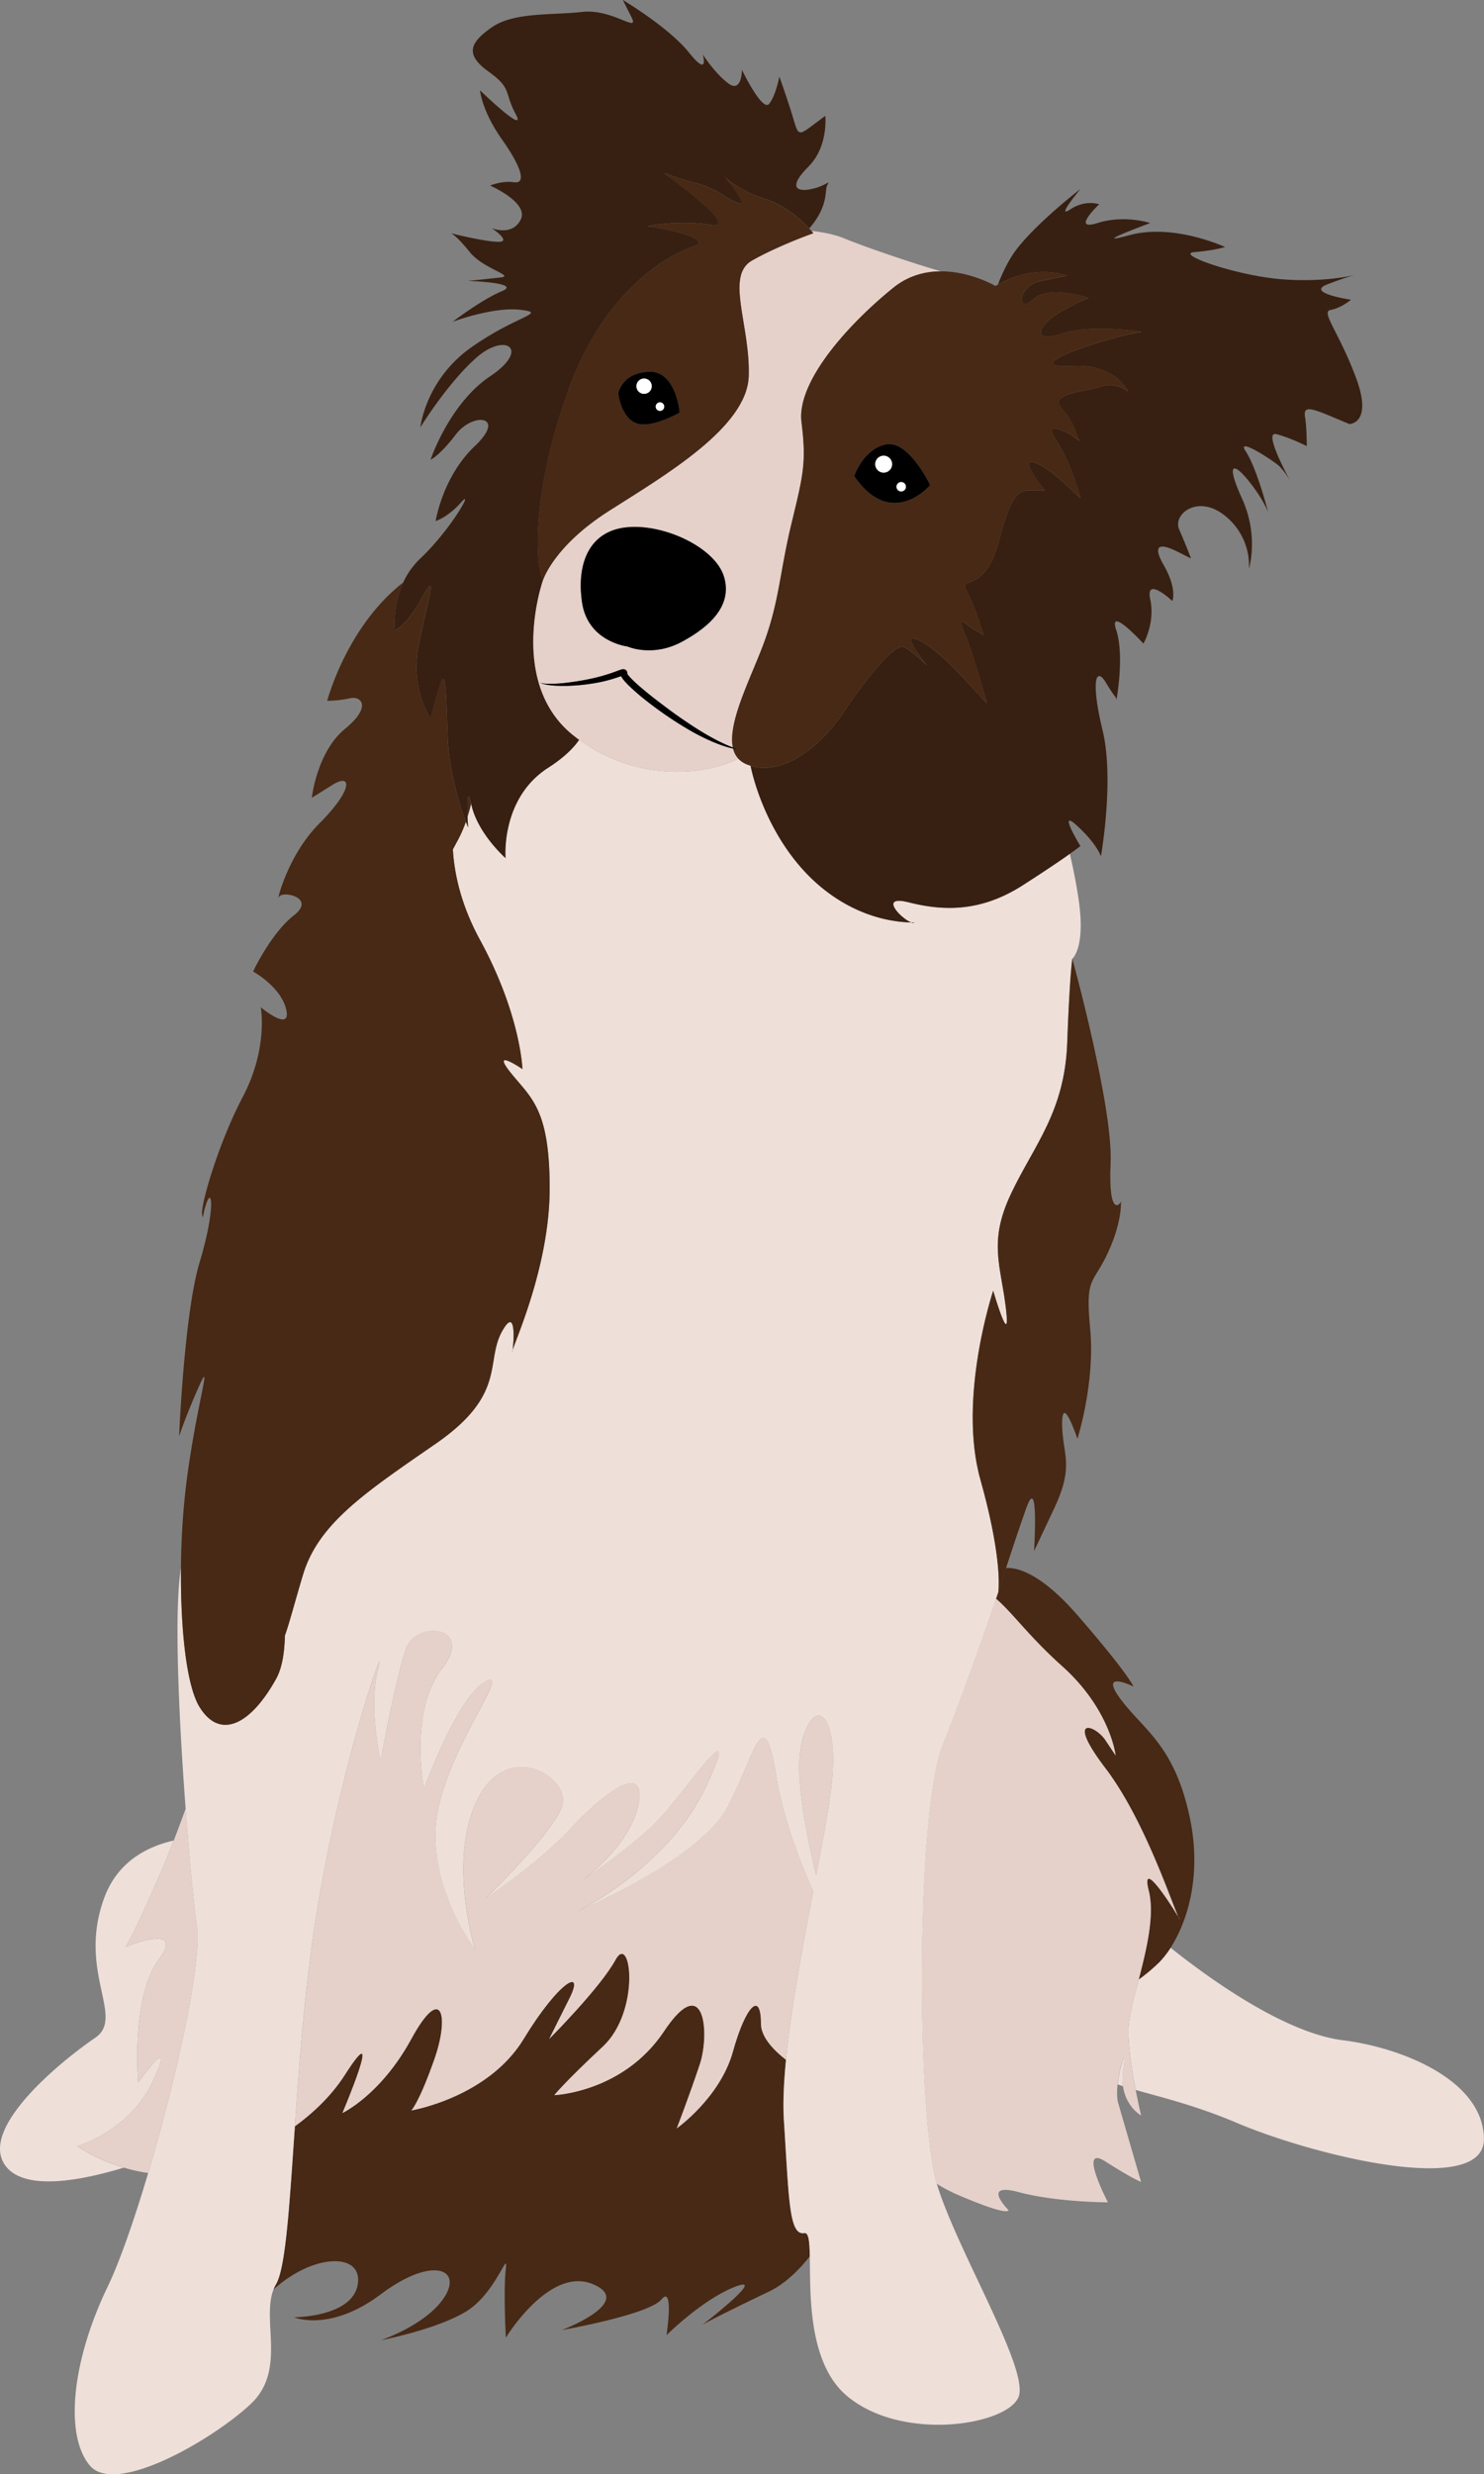 <svg xmlns="http://www.w3.org/2000/svg" viewBox="0 0 1038.63 1730.51"><rect x="0" y="0" width="1038.63" height="1730.51" fill="#808080" stroke="none"/><defs><style>.cls-1{fill:#eedfd9;}.cls-2{fill:#472915;}.cls-3{fill:#e5d1ca;}.cls-4{fill:#372012;}.cls-5{fill:#645a57;}.cls-6{fill:#fff;}</style></defs><title>BORDER COLLIE 1</title><g id="Layer_2" data-name="Layer 2"><g id="Layer_1-2" data-name="Layer 1"><path class="cls-1" d="M786.21,1447.5c2.64-17.13-2.51-3.15-3.95,10.38,1.2.42,2.46.84,3.78,1.26A39.58,39.58,0,0,1,786.21,1447.5Z"/><path class="cls-1" d="M940,1427c-36.37-4.51-84.08-35.52-120.71-64.7a62.25,62.25,0,0,1-8,10.18A124.42,124.42,0,0,1,797,1384.4c-3.73,14.45-7.27,27.6-7.27,36.31,0,11.8,2.71,28.46,5.14,41.06,18,5.08,43,11.19,70.39,22.86,53.73,22.88,173.58,52.5,173.32,11.42S981.08,1432.11,940,1427Z"/><path class="cls-2" d="M562.95,1561.81c-10.72,1.79-10.72-23.22-14.29-78.59-.77-12-.13-26.49,1.45-42.53-9.68-7.58-17.52-16.46-17.52-25.34,0-23.22-10.72-12.5-19.65,19.65s-39.29,53.58-39.29,53.58,8.93-23.22,16.07-44.65,3.57-66.08-25-23.22-76.8,44.65-76.8,44.65,7.14-8.93,33.94-33.94,19.65-80.37,8.93-60.73-46.44,55.37-46.44,55.37l14.29-28.58c10.72-21.43-7.14-12.5-32.15,28.58s-78.59,50-78.59,50,5.36-5.36,16.07-35.72,5.36-53.58-16.07-14.29-48.22,51.8-48.22,51.8,30.36-71.44,1.79-26.79c-9,14-21.32,26.13-35.07,36.11-3.79,55-6.37,98.71-13.16,110.34a26.2,26.2,0,0,0-1.81,3.79c28-25.31,62.39-26.06,59-3.79-3.57,23.22-44.65,23.22-44.65,23.22s25,10.72,60.73-16.07,57.15-17.86,44.65,1.79-44.65,30.36-44.65,30.36,37.51-7.14,58.94-19.65,30.36-44.65,28.58-30.36,0,48.22,0,48.22,30.36-50,60.73-37.51-21.43,32.15-21.43,32.15S454,1619,462.93,1608.25s3.57,25,3.57,25,25-25,48.22-33.94-23.22,26.79-23.22,26.79,5.36-3.57,46.44-23.22c11-5.25,20.56-14.34,28.84-24.76C566.59,1567.82,566,1561.3,562.95,1561.81Z"/><path class="cls-1" d="M107.5,1454.64c16.07-35.72-10.72,1.79-10.72,1.79s-5.36-58.94,14.29-85.73-23.22-8.93-23.22-8.93,5.36-7.14,26.79-57.15c2.4-5.6,4.71-11.4,7-17.35-18.79,4.27-39.27,14.85-48.55,39.78-19.32,51.92,14.81,83.85-6.53,98.28s-80,61.23-63.75,87.92c12.8,21,57.57,10.81,83.83,2.86a129.16,129.16,0,0,1-32.71-15S91.43,1490.37,107.5,1454.64Z"/><path class="cls-2" d="M697.11,1118.18c11.33,9.52,22.84,26.2,46.23,47.13,33.94,30.36,37.51,62.51,37.51,62.51l-7.14-10.72c-7.14-10.72-28.58-17.86,0,19.65,27,35.43,46,93.16,51.05,104,1,1.6,1.32,2.28.74,1.41a11.75,11.75,0,0,1-.74-1.41c-5-8.36-26.68-42.21-20.69-18.23,4.24,17-1.58,40.83-7,61.92a124.42,124.42,0,0,0,14.16-11.91,62.25,62.25,0,0,0,8-10.18c11.85-18.33,22.13-50.81,13.39-91.63-10.72-50-32.15-60.73-48.22-82.16s8.93-8.93,8.93-8.93-3.57-8.93-39.29-50c-26.43-30.39-43.08-33.41-50-32.92-3.22,9.91-5.42,16.85-5.42,16.85S698.13,1115.18,697.11,1118.18Z"/><path class="cls-2" d="M698.69,1113.51s.06-.35.12-1.06C698.73,1113.14,698.69,1113.51,698.69,1113.51Z"/><path class="cls-3" d="M561.16,1218.88c-5.36,21.44,2.79,62.83,10.17,92.5,3.78-19.91,7.21-38.23,9.48-53.21C589.74,1199.24,570.09,1183.16,561.16,1218.88Z"/><path class="cls-3" d="M797,1384.4c5.44-21.09,11.26-45,7-61.92-6-24,15.67,9.87,20.69,18.23-5-10.81-24.06-68.54-51.05-104-28.58-37.51-7.14-30.36,0-19.65l7.14,10.72s-3.57-32.15-37.51-62.51c-23.39-20.93-34.9-37.61-46.23-47.13-5.06,14.9-21.48,62.7-37.34,102.36-19,47.48-18.24,259.51-4.08,306.86a111.08,111.08,0,0,0,14.42,7.62c37.51,16.07,35.72,10.72,35.72,10.72s-19.65-19.65,7.14-12.5,62.51,7.14,62.51,7.14-21.43-41.08-1.79-28.58,25,14.29,25,14.29-12.5-42.87-16.07-55.37c-.94-3.28-.89-8-.38-12.84,1.44-13.53,6.58-27.51,3.95-10.38a39.58,39.58,0,0,0-.16,11.64c2.08,14.63,12.67,20.51,12.67,20.51s-1.8-7.59-3.79-17.88c-2.43-12.6-5.14-29.26-5.14-41.06C789.78,1412,793.32,1398.85,797,1384.4Z"/><path class="cls-3" d="M241.46,1451.07c28.58-44.65-1.79,26.79-1.79,26.79s26.79-12.5,48.22-51.8S314.69,1410,304,1440.36s-16.07,35.72-16.07,35.72,53.58-8.93,78.59-50,42.87-50,32.15-28.58l-14.29,28.58s35.72-35.72,46.44-55.37,17.86,35.72-8.93,60.73-33.94,33.94-33.94,33.94,48.22-1.79,76.8-44.65,32.15,1.79,25,23.22-16.07,44.65-16.07,44.65S504,1467.15,512.94,1435s19.65-42.87,19.65-19.65c0,8.88,7.84,17.76,17.52,25.34,3.52-35.89,11.7-79.29,19.1-118.14-9-19.62-20.73-49.43-25.9-80.45-8.93-53.58-14.29-16.07-33.94,21.43S404,1336.76,404,1336.76s64.3-30.36,91.09-89.3-19.65,12.5-39.29,30.36-48.22,37.51-48.22,37.51,33.94-25,39.29-53.58-21.43-10.72-46.44,16.07-60.73,50-60.73,50,46.44-44.65,53.58-64.3-37.51-48.22-58.94-5.36-1.79,105.38-1.79,105.38-33.94-44.65-26.79-92.88,53.58-105.38,33.94-94.66-42.87,75-42.87,75-10.72-53.58,12.5-83.94-17.86-33.94-25-14.29-17.86,78.59-17.86,78.59-8.93-37.51-1.79-64.3-25,60.73-42.87,169.68c-8.17,49.82-12.23,104.11-15.42,150.42C220.14,1477.2,232.47,1465.11,241.46,1451.07Z"/><path class="cls-3" d="M137.87,1347.48c-2-13.76-5.13-45.55-7.91-82.48-2.81,7.59-5.54,15-8.32,22.26-2.28,5.95-4.59,11.76-7,17.35-21.43,50-26.79,57.15-26.79,57.15s42.87-17.86,23.22,8.93-14.29,85.73-14.29,85.73,26.79-37.51,10.72-1.79-53.58,46.44-53.58,46.44a129.16,129.16,0,0,0,32.71,15,112.09,112.09,0,0,0,17.08,3.75C123.49,1453.46,141.45,1372.55,137.87,1347.48Z"/><path class="cls-3" d="M824.75,1340.71a11.75,11.75,0,0,0,.74,1.41C826.07,1343,825.72,1342.31,824.75,1340.71Z"/><path class="cls-1" d="M659.77,1220.54c15.86-39.66,32.29-87.46,37.34-102.36,1-3,1.58-4.67,1.58-4.67s0-.36.12-1.06c.46-4.93,1.42-27.6-12.63-77.53-16.07-57.15,8.93-132.17,8.93-132.17s12.5,42.87,8.93,12.5-12.5-46.44,3.57-80.37,37.51-57.15,39.29-105.38,3.57-58.94,3.57-58.94,9.31-7.31,4.55-40.65c-1.7-11.87-4-23.12-6.25-32.7-6.25,4.4-16.81,11.6-33,22-29.77,19.05-56,17.86-79.78,11.91-21.54-5.38-5.09,11.63,1.77,14.05,2,0,2.73,0,1.8.24a3.32,3.32,0,0,1-1.8-.24c-8.28-.17-38.75-1.74-68.46-29.53-26.72-25-39.71-60-43.95-80.1-.83-.26-1.67-.54-2.49-.87a16.32,16.32,0,0,1-6.11-4.11c-21.06,11.11-69.5,17.46-111.41-13.14-4,5.8-10.62,12.45-21.8,19.63-33.34,21.43-29.77,63.11-29.77,63.11s-19.05-16.67-23.82-36.91l-.24-1c-.74,3.1-1.58,6.17-2.53,9.18.17,4,.39,7.31.39,7.31s-.59-1.4-1.53-3.89a89.94,89.94,0,0,1-6,13.58c-1.06,1.94-2.1,3.85-3.08,5.72,1,16.41,5.44,38.47,18.92,63.18,28.58,52.39,29.77,90.5,29.77,90.5s-22.62-15.48-8.34,2.38,27.39,25,27.39,81c0,52.47-23,103.89-25.9,113.05.82-6.44,2.51-30.94-7.44-13-11.91,21.43,3.57,44.06-46.44,78.59s-82.16,56-92.88,91.69c-5.81,19.37-9.51,33.84-12.65,42.45-.29,12.26-2,22.87-6.17,30.33-17.85,32.14-39.28,42.86-53.57,19.64-9.39-15.26-13.38-56-13-97.33-5,30.32-1.38,106.6,3.28,168.46,2.78,36.94,5.95,68.72,7.91,82.48,3.58,25.07-14.38,106-34.15,172.36-9.81,32.94-20.07,62.3-28.36,79.47-25,51.8-30.36,103.59-12.5,125s85.73-17.86,112.52-42.87c25.28-23.59,7.63-58.31,16.05-80.16a26.2,26.2,0,0,1,1.81-3.79c6.79-11.63,9.36-55.37,13.16-110.34,3.2-46.31,7.25-100.6,15.42-150.42,17.86-108.95,50-196.47,42.87-169.68s1.79,64.3,1.79,64.3,10.72-58.94,17.86-78.59,48.22-16.07,25,14.29-12.5,83.94-12.5,83.94,23.22-64.3,42.87-75-26.79,46.44-33.94,94.66,26.79,92.88,26.79,92.88-19.65-62.51,1.79-105.38,66.08-14.29,58.94,5.36-53.58,64.3-53.58,64.3,35.72-23.22,60.73-50,51.8-44.65,46.44-16.07-39.29,53.58-39.29,53.58,28.58-19.65,48.22-37.51,66.08-89.3,39.29-30.36-91.09,89.3-91.09,89.3,85.73-35.72,105.38-73.23,25-75,33.94-21.43c5.17,31,16.92,60.84,25.9,80.45-7.4,38.85-15.58,82.25-19.1,118.14-1.57,16-2.22,30.57-1.45,42.53,3.57,55.37,3.57,80.37,14.29,78.59,3.07-.51,3.65,6,3.83,16.32.46,25.71-1.52,75,26.53,98,39.29,32.15,112.52,19.65,119.67,0s-42.87-101.81-57.15-148.24c0-.15-.09-.32-.14-.47C641.53,1480,640.78,1268,659.77,1220.54Zm-301-276.32c-.17,1.27-.3,1.83-.3,1.25A4.79,4.79,0,0,1,358.8,944.22Zm202.36,274.67c8.93-35.72,28.58-19.65,19.65,39.29-2.27,15-5.69,33.3-9.48,53.21C564,1281.72,555.8,1240.33,561.16,1218.88Z"/><path class="cls-2" d="M139.66,1193.87c14.29,23.22,35.72,12.5,53.57-19.64,4.14-7.45,5.88-18.06,6.17-30.33,3.13-8.61,6.83-23.08,12.65-42.45,10.72-35.72,42.87-57.16,92.88-91.69s34.53-57.16,46.44-78.59c10-17.91,8.26,6.58,7.44,13,2.87-9.16,25.9-60.59,25.9-113.05,0-56-13.1-63.11-27.39-81s8.34-2.38,8.34-2.38-1.19-38.1-29.77-90.5c-13.48-24.71-18-46.77-18.92-63.18,1-1.87,2-3.77,3.08-5.72a89.94,89.94,0,0,0,6-13.58c-3.49-9.28-11.82-33.87-12.76-59.22-1.19-32.15-1.19-51.2-6-34.53s-6,21.43-6,21.43-14.29-20.24-8.34-51.2S307.3,396.53,295.4,418s-19.05,22.62-19.05,22.62a68,68,0,0,1,5.82-33.2C242.57,438.2,229,490.17,229,490.17A78.53,78.53,0,0,0,245,488.38c7.14-1.79,16.08,5.36-3.57,21.43S218.23,558,218.23,558l14.29-8.93c14.29-8.93,14.29,3.57-8.93,26.79S193.23,633.06,195,627.7s26.79,0,10.72,12.5-28.57,39.3-28.57,39.3,19.64,10.72,23.21,26.79-17.85-1.79-17.85-1.79,5.35,28.57-12.5,62.5-29.62,76.45-28.58,82.16c1,5.56,0,0,3.57-8.93s5.36,7.14-5.36,42.87-14.29,121.45-14.29,121.45,5.36-16.08,14.29-35.72-1.79,12.5-8.93,66.09a519.67,519.67,0,0,0-4.05,61.62C126.27,1137.88,130.26,1178.62,139.66,1193.87Z"/><path class="cls-2" d="M327.15,571.41c.95-3,1.79-6.08,2.53-9.18C326.62,549.79,326.77,562.42,327.15,571.41Z"/><path class="cls-4" d="M746.7,192.9l-17.86,3.57c-17.86,3.57-16.67,23.82-6,13.1s39.3-1.19,39.3-1.19-7.14,2.38-21.43,10.72-19.05,21.43,2.38,14.29,56-1.19,56-1.19-10.72,1.19-33.34,8.34S721.69,257.21,751.46,256s38.1,17.86,38.1,17.86-8.34-7.14-19.05-3.57-36.91,4.76-27.39,15.48,9.53,17.86,11.91,21.43-4.76-3.57-8.34-4.76-16.67-8.34-7.14,6,15.48,35.72,16.67,39.3-16.67-17.86-31-23.82,6,19.05,6,19.05h-8.34c-8.34,0-14.29-1.19-23.82,35.72s-28.58,23.82-22.62,34.53,11.91,31,11.91,31l-6-3.57c-6-3.57-13.1-11.91-7.14,2.38s15.48,48.82,15.48,48.82l-15.48-16.67c-15.48-16.67-28.58-27.39-35.72-28.58s9.53,19.05,9.53,19.05-10.72-10.72-16.67-13.1-25,20.24-41.68,45.25c-16.09,24.14-42.17,44.94-65.38,37.79,4.23,20.12,17.23,55.1,43.95,80.1C599,643.42,629.45,645,637.73,645.16c-6.86-2.42-23.31-19.44-1.77-14.05,23.82,6,50,7.14,79.78-11.91,16.23-10.39,26.79-17.58,33-22,5.22-3.67,7.44-5.4,7.44-5.4s-16.67-27.39-2.38-14.29S770.51,599,770.51,599s9.53-53.58,1.19-88.12-4.76-45.25,2.38-33.34,7.14,9.53,7.14,11.91,6-31,0-48.82,19.05,9.53,19.05,9.53,8.34-14.29,4.76-31,15.48,1.19,15.48,1.19,3.57-8.34-6-25,0-14.29,9.53-9.53l9.53,4.76S830,381,825.29,370.33s13.1-25,32.15-9.53a44.36,44.36,0,0,1,16.67,36.91s7.14-22.62-4.76-48.82-6-26.2,6-10.72,13.1,23.82,11.91,19.05-8.34-31-15.48-41.68,20.24,7.14,23.82,10.72a59.75,59.75,0,0,1,7.14,9.53s-19.05-34.53-9.53-32.15S914.59,312,914.59,312s0-13.1-1.19-20.24,2.38-7.14,16.67-1.19l14.29,6s16.67,0,4.76-32.15-25-46.44-17.86-47.63,14.29-7.14,14.29-7.14-32.15-4.76-16.67-10.72c10-3.86,16-5.71,19-6.54-6.23,1.45-24.3,4.87-50,3-32.15-2.38-76.21-17.86-61.92-19.05s21.43-3.57,21.43-3.57-35.72-16.67-66.68-8.34S805,156,805,156s-17.86-6-36.91,0,1.19-13.1,1.19-13.1-9.53-3.57-20.24,3.57,7.14-14.29,7.14-14.29S725.26,156,711,175c-5.1,6.8-9.29,15.57-12.56,24C726.12,183.78,746.7,192.9,746.7,192.9Z"/><path class="cls-4" d="M947.92,192.32c1.57-.36,2.39-.61,2.39-.61S949.56,191.87,947.92,192.32Z"/><path class="cls-4" d="M639.53,645.4c.93-.23.21-.19-1.8-.24A3.32,3.32,0,0,0,639.53,645.4Z"/><path class="cls-4" d="M276.34,440.58s7.14-1.19,19.05-22.62S299,420.34,293,451.3s8.34,51.2,8.34,51.2,1.19-4.76,6-21.43,4.76,2.38,6,34.53c.94,25.35,9.27,49.94,12.76,59.22.94,2.49,1.53,3.89,1.53,3.89s-.22-3.29-.39-7.31c-.39-9-.54-21.62,2.53-9.18l.24,1c4.76,20.24,23.82,36.91,23.82,36.91s-3.57-41.68,29.77-63.11c11.18-7.19,17.79-13.83,21.8-19.63-1.32-1-2.63-2-3.94-3-46.44-36.91-21.43-108.36-21.43-108.36-6-13.1-7.14-64.3,17.86-133.37s69.06-94.07,86.93-100-27.39-14.29-31-14.29,20.24-4.76,42.87-1.19-25-31-29.77-34.53,0,0,17.86,4.76,20.24,9.53,31,14.29-8.34-17.86-8.34-17.86,9.53,9.53,28.58,15.48c13.89,4.34,25.24,15,30.38,20.47,13.67-15.84,10.68-26.37,12.49-30,2.38-4.76,0,0-10.72,2.38S551.41,131,565.7,116.7,577.61,81,577.61,81l-9.53,7.14c-9.53,7.14-9.53,6-13.1-6s-9.53-28.58-9.53-28.58-2.38,13.1-7.14,19.05-19.05-23.82-19.05-23.82,0,16.67-9.53,9.53S491.87,38.1,491.87,38.1s4.76,16.67-9.53-1.19S435.91,0,435.91,0l6,11.91c6,11.91-13.1-6-34.53-3.57s-47.63,0-63.11,10.72-19.05,19.05-2.38,31,10.72,14.29,19.05,29.77-25-16.67-25-16.67,1.19,14.29,15.48,34.53,16.67,31,8.34,29.77S343,129.79,343,129.79s27.39,11.91,21.43,23.82-20.24,6-20.24,6,14.29,9.53,4.76,9.53-33.34-6-33.34-6,3.57,1.19,13.1,13.1,32.15,16.67,21.43,17.86-22.62,2.38-22.62,2.38,38.1,1.19,23.82,7.14-34.53,21.43-34.53,21.43,28.58-10.72,47.63-8.34-2.38,3.57-34.53,26.2-35.72,56-35.72,56,19.05-31,39.3-48.82,38.1-6,9.53,13.1-41.68,58.35-41.68,58.35,6-2.38,17.86-17.86,35.72-13.1,13.1,8.34-27.39,52.39-27.39,52.39,8.34-2.38,17.86-13.1-7.14,19.05-28.58,39.3a54.56,54.56,0,0,0-12,16.81A68,68,0,0,0,276.34,440.58Z"/><path class="cls-2" d="M707.62,834.88c-16.07,33.94-7.14,50-3.57,80.37s-8.93-12.5-8.93-12.5-25,75-8.93,132.17c14,49.93,13.09,72.59,12.63,77.53-.07.71-.12,1.06-.12,1.06s2.19-6.94,5.42-16.85c3.91-12,9.34-28.39,14.23-42.09,8.93-25,5.36,30.36,5.36,30.36L738,1054.57c14.29-30.36,5.36-37.51,5.36-58.94s10.72,10.72,10.72,10.72,12.5-39.29,8.93-76.8,1.79-30.36,12.5-53.58,8.93-37.51,8.93-35.72-8.93,12.5-7.14-26.79-26.79-142.88-26.79-142.88-1.79,10.72-3.57,58.94S723.69,800.95,707.62,834.88Z"/><path class="cls-5" d="M358.8,944.22a4.79,4.79,0,0,0-.3,1.25C358.51,946.05,358.64,945.49,358.8,944.22Z"/><path class="cls-3" d="M436.25,472.53h0Z"/><polygon class="cls-3" points="434.5 470.6 434.5 470.61 434.5 470.61 434.5 470.6"/><path class="cls-3" d="M438.93,471.53l0,.16a.54.54,0,0,0,0-.1.87.87,0,0,0,0-.21Z"/><path class="cls-3" d="M526.4,182.19c-19.05,10.72-1.19,45.25-2.38,81s-58.35,69.06-97.64,94.07-46.44,48.82-46.44,48.82-25,71.45,21.43,108.36c1.3,1,2.62,2,3.94,3,41.91,30.6,90.35,24.25,111.41,13.14a15.9,15.9,0,0,1-3.62-7c-1.75-.39-3.48-.87-5.2-1.39-3.2-1-6.31-2.2-9.4-3.49a152.74,152.74,0,0,1-17.84-9.16,262.89,262.89,0,0,1-32.75-23c-2.56-2.17-5.08-4.38-7.52-6.75-1.22-1.19-2.41-2.41-3.57-3.78a16.6,16.6,0,0,1-1.7-2.36,6.65,6.65,0,0,1-.36-.73h0l-2.34.78c-1.59.53-3.2,1-4.82,1.51a96.92,96.92,0,0,1-9.84,2.32,137.22,137.22,0,0,1-20,2.15,91.43,91.43,0,0,1-10-.17c-3.32-.32-6.72-.68-9.78-2a19.75,19.75,0,0,0,4.88.71c1.64.1,3.29.07,4.93,0,3.29-.12,6.56-.41,9.82-.84A176.28,176.28,0,0,0,417,473.94q4.76-1.17,9.39-2.67c1.55-.51,3.07-1,4.61-1.62l2.35-.87c.41-.15.82-.29,1.29-.44a7.89,7.89,0,0,1,.82-.2,3.83,3.83,0,0,1,.57-.08,3.56,3.56,0,0,1,.37,0,4.24,4.24,0,0,1,.57.07,2.65,2.65,0,0,1,1.63,1.1l.16.25.09.2a3.34,3.34,0,0,1,.13.43,2.39,2.39,0,0,1,.07.64,3.21,3.21,0,0,1,0,.46,1.22,1.22,0,0,0,.11.2,12.66,12.66,0,0,0,1.24,1.65c1,1.15,2.13,2.29,3.29,3.4,2.34,2.22,4.82,4.36,7.34,6.44,5,4.22,10.24,8.23,15.53,12.13s10.7,7.68,16.15,11.37,11.07,7.1,16.87,10.19c2.89,1.57,5.84,3,8.85,4.36,1.5.66,3,1.29,4.55,1.86-3.65-17.09,11.58-46.8,20.63-70.32,11.91-31,11.91-51.2,20.24-85.74s10.72-42.87,7.14-71.45,33.34-69.06,64.3-94.07c10.73-8.67,22.6-11.47,33.54-11.43-11.91-3.12-50.41-15.83-68.07-23.1-6.65-2.74-14.83-4.31-22.83-5.2.91,1,1.39,1.63,1.39,1.63S545.46,171.47,526.4,182.19ZM439.08,452.09s-27.78-3.18-31.75-31,5.56-50,31.75-52.39,61.13,14.29,67.48,34.14-8.73,34.93-29.37,46S439.08,452.09,439.08,452.09Z"/><path class="cls-2" d="M625.24,201.24c-31,25-67.87,65.49-64.3,94.07s1.19,36.91-7.14,71.45-8.34,54.78-20.24,85.74c-9,23.52-24.27,53.23-20.63,70.32h0a40.05,40.05,0,0,0,4.72,1.51,35.91,35.91,0,0,1-4.57-.75,15.9,15.9,0,0,0,3.62,7,16.32,16.32,0,0,0,6.11,4.11c.83.33,1.66.62,2.49.87,23.21,7.15,49.29-13.65,65.38-37.79,16.67-25,35.72-47.63,41.68-45.25s16.67,13.1,16.67,13.1-16.67-20.24-9.53-19.05,20.24,11.91,35.72,28.58l15.48,16.67S681.2,457.25,675.25,443s1.19-6,7.14-2.38l6,3.57s-6-20.24-11.91-31,13.1,2.38,22.62-34.53,15.48-35.72,23.82-35.72h8.34s-20.24-25-6-19.05,32.15,27.39,31,23.82-7.14-25-16.67-39.3,3.57-7.14,7.14-6,10.72,8.34,8.34,4.76-2.38-10.72-11.91-21.43,16.67-11.91,27.39-15.48,19.05,3.57,19.05,3.57-8.34-19.05-38.1-17.86-8.34-8.34,14.29-15.48,33.34-8.34,33.34-8.34-34.53-6-56,1.19-16.67-6-2.38-14.29,21.43-10.72,21.43-10.72-28.58-9.53-39.3,1.19-11.91-9.53,6-13.1l17.86-3.57s-20.58-9.13-48.29,6.18c-.57.32-1.14.63-1.72,1,0,0-17.29-10.17-37.91-10.24C647.84,189.77,636,192.57,625.24,201.24ZM597.85,333s6.35-19.05,22.23-22.23,31,28.58,31,28.58S624,371.12,597.85,333Z"/><path class="cls-2" d="M535.93,139.32c-19.05-6-28.58-15.48-28.58-15.48s19.05,22.62,8.34,17.86-13.1-9.53-31-14.29-22.62-8.34-17.86-4.76,52.39,38.1,29.77,34.53-46.44,1.19-42.87,1.19,48.82,8.34,31,14.29-61.92,31-86.93,100S374,393,379.94,406.05c0,0,7.14-23.82,46.44-48.82s96.45-58.35,97.64-94.07-16.67-70.26,2.38-81,42.87-19.05,42.87-19.05-.49-.61-1.39-1.63c-.43-.48-1-1.06-1.57-1.72C561.17,154.32,549.82,143.66,535.93,139.32ZM444.64,295.71c-10.32-4.76-11.91-20.64-11.91-20.64s2.38-14.29,21.43-15.08,21.43,28.58,21.43,28.58S455,300.47,444.64,295.71Z"/><path d="M620.08,310.79C604.2,314,597.85,333,597.85,333c26.2,38.1,53.19,6.35,53.19,6.35S636,307.61,620.08,310.79Zm-1.62,19.78a5.92,5.92,0,1,1,5.92-5.92A5.92,5.92,0,0,1,618.46,330.57Zm12.28,13.16a3.29,3.29,0,1,1,3.29-3.29A3.29,3.29,0,0,1,630.74,343.73Z"/><path d="M454.16,260c-19.05.79-21.43,15.08-21.43,15.08s1.59,15.88,11.91,20.64,31-7.14,31-7.14S473.22,259.19,454.16,260Zm-3.37,15.48a5.36,5.36,0,1,1,5.36-5.36A5.36,5.36,0,0,1,450.79,275.46Zm11.11,11.91a3,3,0,1,1,3-3A3,3,0,0,1,461.9,287.37Z"/><path d="M477.19,448.92c20.64-11.11,35.72-26.2,29.37-46s-41.28-36.52-67.48-34.14-35.72,24.61-31.75,52.39,31.75,31,31.75,31S456.55,460,477.19,448.92Z"/><path d="M512.95,522.82h0c-1.54-.57-3.05-1.19-4.55-1.86-3-1.33-6-2.79-8.85-4.36-5.8-3.09-11.4-6.56-16.87-10.19S471.77,499,466.5,495,456,487.12,451,482.89c-2.52-2.09-5-4.22-7.34-6.44-1.16-1.11-2.3-2.25-3.29-3.4a12.66,12.66,0,0,1-1.24-1.65,1.22,1.22,0,0,1-.11-.2,3.21,3.21,0,0,0,0-.46,2.39,2.39,0,0,0-.07-.64,3.34,3.34,0,0,0-.13-.43l-.09-.2-.16-.25a2.65,2.65,0,0,0-1.63-1.1,4.24,4.24,0,0,0-.57-.07,3.56,3.56,0,0,0-.37,0,3.83,3.83,0,0,0-.57.08,7.89,7.89,0,0,0-.82.2c-.48.14-.89.29-1.29.44l-2.35.87c-1.54.57-3.06,1.11-4.61,1.62q-4.64,1.5-9.39,2.67a176.28,176.28,0,0,1-19.37,3.45c-3.26.43-6.54.72-9.82.84-1.64,0-3.29.07-4.93,0a19.75,19.75,0,0,1-4.88-.71c3.06,1.37,6.47,1.73,9.78,2a91.43,91.43,0,0,0,10,.17,137.22,137.22,0,0,0,20-2.15,96.92,96.92,0,0,0,9.84-2.32c1.62-.47,3.23-1,4.82-1.51l2.34-.78h0a6.65,6.65,0,0,0,.36.73,16.6,16.6,0,0,0,1.7,2.36c1.16,1.37,2.35,2.59,3.57,3.78,2.44,2.37,5,4.59,7.52,6.75a262.89,262.89,0,0,0,32.75,23,152.74,152.74,0,0,0,17.84,9.16c3.09,1.29,6.2,2.51,9.4,3.49,1.71.52,3.45,1,5.2,1.39a35.91,35.91,0,0,0,4.57.75A40.05,40.05,0,0,1,512.95,522.82ZM434.5,470.6h0Zm1.75,1.93h0Zm2.65-.84,0-.16,0-.15a.87.87,0,0,1,0,.21A.54.54,0,0,1,438.9,471.69Z"/><circle class="cls-6" cx="450.79" cy="270.11" r="5.36"/><circle class="cls-6" cx="461.9" cy="284.39" r="2.98"/><circle class="cls-6" cx="618.46" cy="324.65" r="5.92"/><circle class="cls-6" cx="630.74" cy="340.44" r="3.29"/></g></g></svg>